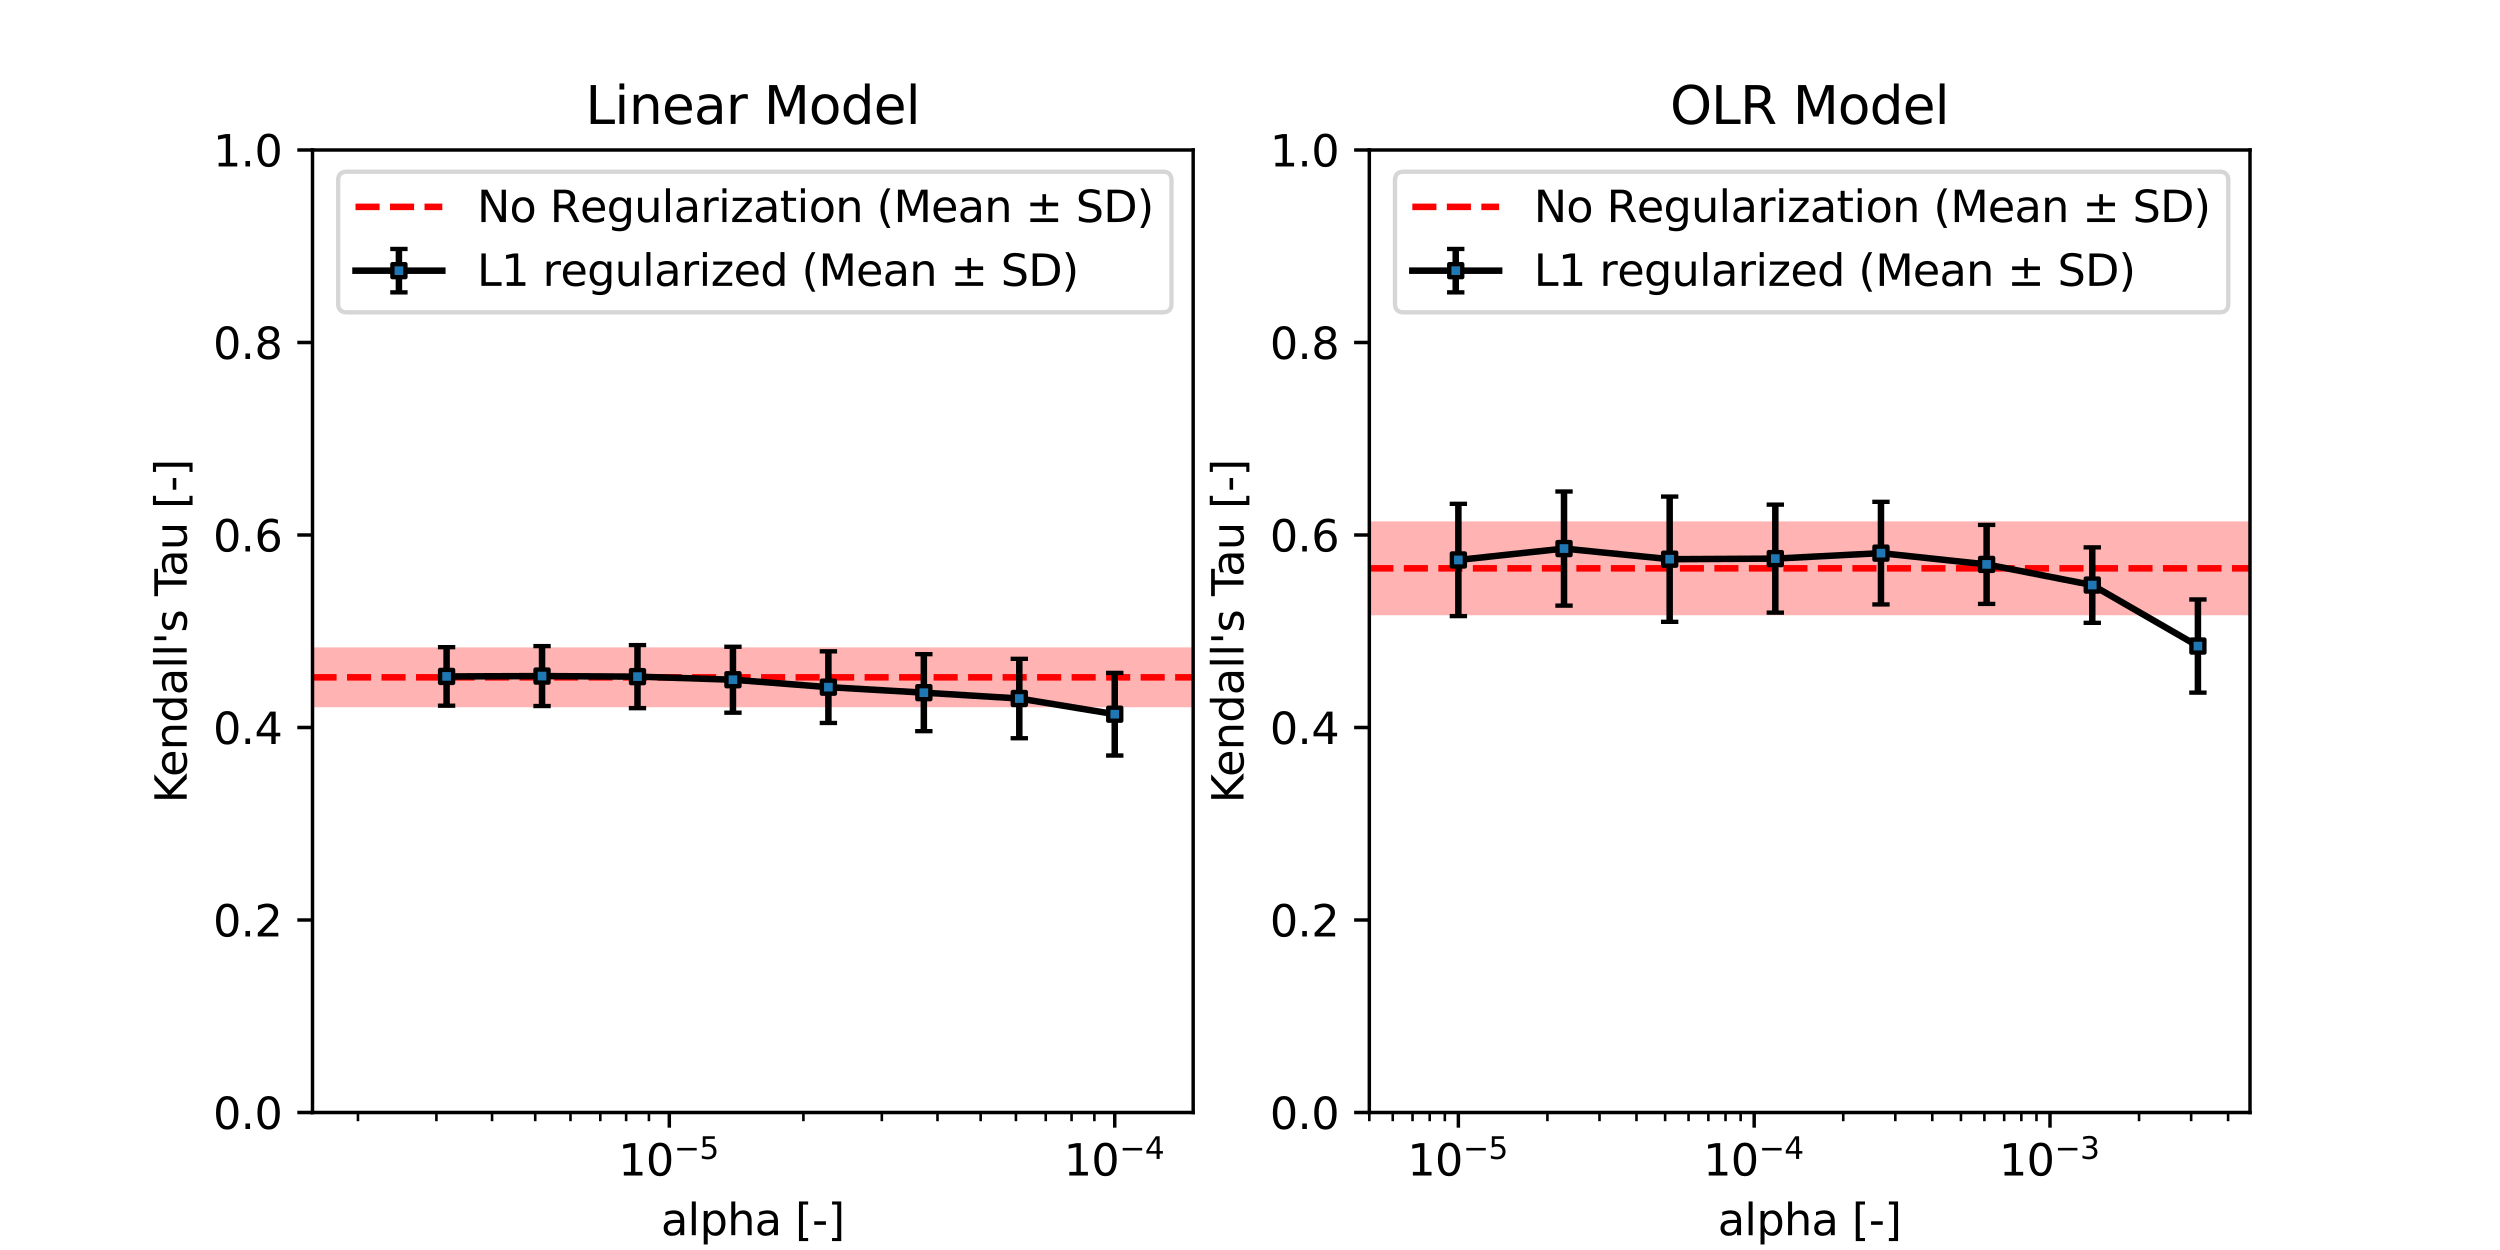 <?xml version="1.0" encoding="utf-8" standalone="no"?>
<!DOCTYPE svg PUBLIC "-//W3C//DTD SVG 1.1//EN"
  "http://www.w3.org/Graphics/SVG/1.1/DTD/svg11.dtd">
<svg xmlns:xlink="http://www.w3.org/1999/xlink" width="576pt" height="288pt" viewBox="0 0 576 288" xmlns="http://www.w3.org/2000/svg" version="1.1">
 <defs>
  <style type="text/css">*{stroke-linejoin: round; stroke-linecap: butt}</style>
 </defs>
 <g id="figure_1">
  <g id="patch_1">
   <path d="M 0 288 
L 576 288 
L 576 0 
L 0 0 
z
" style="fill: #ffffff"/>
  </g>
  <g id="axes_1">
   <g id="patch_2">
    <path d="M 72 256.32 
L 274.909 256.32 
L 274.909 34.56 
L 72 34.56 
z
" style="fill: #ffffff"/>
   </g>
   <g id="PolyCollection_1">
    <path d="M -358.934 162.948 
L -358.934 149.163 
L 667.351 149.163 
L 667.351 162.948 
L 667.351 162.948 
L -358.934 162.948 
z
" clip-path="url(#pbf77c63d28)" style="fill: #ff0000; fill-opacity: 0.3"/>
   </g>
   <g id="matplotlib.axis_1">
    <g id="xtick_1">
     <g id="line2d_1">
      <defs>
       <path id="m7cec347a19" d="M 0 0 
L 0 3.5 
" style="stroke: #000000; stroke-width: 0.8"/>
      </defs>
      <g>
       <use xlink:href="#m7cec347a19" x="154.209" y="256.32" style="stroke: #000000; stroke-width: 0.8"/>
      </g>
     </g>
     <g id="text_1">
      <!-- $\mathdefault{10^{-5}}$ -->
      <g transform="translate(142.459 270.918) scale(0.1 -0.1)">
       <defs>
        <path id="DejaVuSans-31" d="M 794 531 
L 1825 531 
L 1825 4091 
L 703 3866 
L 703 4441 
L 1819 4666 
L 2450 4666 
L 2450 531 
L 3481 531 
L 3481 0 
L 794 0 
L 794 531 
z
" transform="scale(0.016)"/>
        <path id="DejaVuSans-30" d="M 2034 4250 
Q 1547 4250 1301 3770 
Q 1056 3291 1056 2328 
Q 1056 1369 1301 889 
Q 1547 409 2034 409 
Q 2525 409 2770 889 
Q 3016 1369 3016 2328 
Q 3016 3291 2770 3770 
Q 2525 4250 2034 4250 
z
M 2034 4750 
Q 2819 4750 3233 4129 
Q 3647 3509 3647 2328 
Q 3647 1150 3233 529 
Q 2819 -91 2034 -91 
Q 1250 -91 836 529 
Q 422 1150 422 2328 
Q 422 3509 836 4129 
Q 1250 4750 2034 4750 
z
" transform="scale(0.016)"/>
        <path id="DejaVuSans-2212" d="M 678 2272 
L 4684 2272 
L 4684 1741 
L 678 1741 
L 678 2272 
z
" transform="scale(0.016)"/>
        <path id="DejaVuSans-35" d="M 691 4666 
L 3169 4666 
L 3169 4134 
L 1269 4134 
L 1269 2991 
Q 1406 3038 1543 3061 
Q 1681 3084 1819 3084 
Q 2600 3084 3056 2656 
Q 3513 2228 3513 1497 
Q 3513 744 3044 326 
Q 2575 -91 1722 -91 
Q 1428 -91 1123 -41 
Q 819 9 494 109 
L 494 744 
Q 775 591 1075 516 
Q 1375 441 1709 441 
Q 2250 441 2565 725 
Q 2881 1009 2881 1497 
Q 2881 1984 2565 2268 
Q 2250 2553 1709 2553 
Q 1456 2553 1204 2497 
Q 953 2441 691 2322 
L 691 4666 
z
" transform="scale(0.016)"/>
       </defs>
       <use xlink:href="#DejaVuSans-31" transform="translate(0 0.684)"/>
       <use xlink:href="#DejaVuSans-30" transform="translate(63.623 0.684)"/>
       <use xlink:href="#DejaVuSans-2212" transform="translate(128.203 38.966) scale(0.7)"/>
       <use xlink:href="#DejaVuSans-35" transform="translate(186.855 38.966) scale(0.7)"/>
      </g>
     </g>
    </g>
    <g id="xtick_2">
     <g id="line2d_2">
      <g>
       <use xlink:href="#m7cec347a19" x="256.837" y="256.32" style="stroke: #000000; stroke-width: 0.8"/>
      </g>
     </g>
     <g id="text_2">
      <!-- $\mathdefault{10^{-4}}$ -->
      <g transform="translate(245.087 270.918) scale(0.1 -0.1)">
       <defs>
        <path id="DejaVuSans-34" d="M 2419 4116 
L 825 1625 
L 2419 1625 
L 2419 4116 
z
M 2253 4666 
L 3047 4666 
L 3047 1625 
L 3713 1625 
L 3713 1100 
L 3047 1100 
L 3047 0 
L 2419 0 
L 2419 1100 
L 313 1100 
L 313 1709 
L 2253 4666 
z
" transform="scale(0.016)"/>
       </defs>
       <use xlink:href="#DejaVuSans-31" transform="translate(0 0.684)"/>
       <use xlink:href="#DejaVuSans-30" transform="translate(63.623 0.684)"/>
       <use xlink:href="#DejaVuSans-2212" transform="translate(128.203 38.966) scale(0.7)"/>
       <use xlink:href="#DejaVuSans-34" transform="translate(186.855 38.966) scale(0.7)"/>
      </g>
     </g>
    </g>
    <g id="xtick_3">
     <g id="line2d_3">
      <defs>
       <path id="mc3ca62634e" d="M 0 0 
L 0 2 
" style="stroke: #000000; stroke-width: 0.6"/>
      </defs>
      <g>
       <use xlink:href="#mc3ca62634e" x="82.474" y="256.32" style="stroke: #000000; stroke-width: 0.6"/>
      </g>
     </g>
    </g>
    <g id="xtick_4">
     <g id="line2d_4">
      <g>
       <use xlink:href="#mc3ca62634e" x="100.546" y="256.32" style="stroke: #000000; stroke-width: 0.6"/>
      </g>
     </g>
    </g>
    <g id="xtick_5">
     <g id="line2d_5">
      <g>
       <use xlink:href="#mc3ca62634e" x="113.369" y="256.32" style="stroke: #000000; stroke-width: 0.6"/>
      </g>
     </g>
    </g>
    <g id="xtick_6">
     <g id="line2d_6">
      <g>
       <use xlink:href="#mc3ca62634e" x="123.314" y="256.32" style="stroke: #000000; stroke-width: 0.6"/>
      </g>
     </g>
    </g>
    <g id="xtick_7">
     <g id="line2d_7">
      <g>
       <use xlink:href="#mc3ca62634e" x="131.441" y="256.32" style="stroke: #000000; stroke-width: 0.6"/>
      </g>
     </g>
    </g>
    <g id="xtick_8">
     <g id="line2d_8">
      <g>
       <use xlink:href="#mc3ca62634e" x="138.311" y="256.32" style="stroke: #000000; stroke-width: 0.6"/>
      </g>
     </g>
    </g>
    <g id="xtick_9">
     <g id="line2d_9">
      <g>
       <use xlink:href="#mc3ca62634e" x="144.263" y="256.32" style="stroke: #000000; stroke-width: 0.6"/>
      </g>
     </g>
    </g>
    <g id="xtick_10">
     <g id="line2d_10">
      <g>
       <use xlink:href="#mc3ca62634e" x="149.513" y="256.32" style="stroke: #000000; stroke-width: 0.6"/>
      </g>
     </g>
    </g>
    <g id="xtick_11">
     <g id="line2d_11">
      <g>
       <use xlink:href="#mc3ca62634e" x="185.103" y="256.32" style="stroke: #000000; stroke-width: 0.6"/>
      </g>
     </g>
    </g>
    <g id="xtick_12">
     <g id="line2d_12">
      <g>
       <use xlink:href="#mc3ca62634e" x="203.175" y="256.32" style="stroke: #000000; stroke-width: 0.6"/>
      </g>
     </g>
    </g>
    <g id="xtick_13">
     <g id="line2d_13">
      <g>
       <use xlink:href="#mc3ca62634e" x="215.997" y="256.32" style="stroke: #000000; stroke-width: 0.6"/>
      </g>
     </g>
    </g>
    <g id="xtick_14">
     <g id="line2d_14">
      <g>
       <use xlink:href="#mc3ca62634e" x="225.943" y="256.32" style="stroke: #000000; stroke-width: 0.6"/>
      </g>
     </g>
    </g>
    <g id="xtick_15">
     <g id="line2d_15">
      <g>
       <use xlink:href="#mc3ca62634e" x="234.069" y="256.32" style="stroke: #000000; stroke-width: 0.6"/>
      </g>
     </g>
    </g>
    <g id="xtick_16">
     <g id="line2d_16">
      <g>
       <use xlink:href="#mc3ca62634e" x="240.94" y="256.32" style="stroke: #000000; stroke-width: 0.6"/>
      </g>
     </g>
    </g>
    <g id="xtick_17">
     <g id="line2d_17">
      <g>
       <use xlink:href="#mc3ca62634e" x="246.891" y="256.32" style="stroke: #000000; stroke-width: 0.6"/>
      </g>
     </g>
    </g>
    <g id="xtick_18">
     <g id="line2d_18">
      <g>
       <use xlink:href="#mc3ca62634e" x="252.141" y="256.32" style="stroke: #000000; stroke-width: 0.6"/>
      </g>
     </g>
    </g>
    <g id="text_3">
     <!-- alpha [-] -->
     <g transform="translate(152.3 284.597) scale(0.1 -0.1)">
      <defs>
       <path id="DejaVuSans-61" d="M 2194 1759 
Q 1497 1759 1228 1600 
Q 959 1441 959 1056 
Q 959 750 1161 570 
Q 1363 391 1709 391 
Q 2188 391 2477 730 
Q 2766 1069 2766 1631 
L 2766 1759 
L 2194 1759 
z
M 3341 1997 
L 3341 0 
L 2766 0 
L 2766 531 
Q 2569 213 2275 61 
Q 1981 -91 1556 -91 
Q 1019 -91 701 211 
Q 384 513 384 1019 
Q 384 1609 779 1909 
Q 1175 2209 1959 2209 
L 2766 2209 
L 2766 2266 
Q 2766 2663 2505 2880 
Q 2244 3097 1772 3097 
Q 1472 3097 1187 3025 
Q 903 2953 641 2809 
L 641 3341 
Q 956 3463 1253 3523 
Q 1550 3584 1831 3584 
Q 2591 3584 2966 3190 
Q 3341 2797 3341 1997 
z
" transform="scale(0.016)"/>
       <path id="DejaVuSans-6c" d="M 603 4863 
L 1178 4863 
L 1178 0 
L 603 0 
L 603 4863 
z
" transform="scale(0.016)"/>
       <path id="DejaVuSans-70" d="M 1159 525 
L 1159 -1331 
L 581 -1331 
L 581 3500 
L 1159 3500 
L 1159 2969 
Q 1341 3281 1617 3432 
Q 1894 3584 2278 3584 
Q 2916 3584 3314 3078 
Q 3713 2572 3713 1747 
Q 3713 922 3314 415 
Q 2916 -91 2278 -91 
Q 1894 -91 1617 61 
Q 1341 213 1159 525 
z
M 3116 1747 
Q 3116 2381 2855 2742 
Q 2594 3103 2138 3103 
Q 1681 3103 1420 2742 
Q 1159 2381 1159 1747 
Q 1159 1113 1420 752 
Q 1681 391 2138 391 
Q 2594 391 2855 752 
Q 3116 1113 3116 1747 
z
" transform="scale(0.016)"/>
       <path id="DejaVuSans-68" d="M 3513 2113 
L 3513 0 
L 2938 0 
L 2938 2094 
Q 2938 2591 2744 2837 
Q 2550 3084 2163 3084 
Q 1697 3084 1428 2787 
Q 1159 2491 1159 1978 
L 1159 0 
L 581 0 
L 581 4863 
L 1159 4863 
L 1159 2956 
Q 1366 3272 1645 3428 
Q 1925 3584 2291 3584 
Q 2894 3584 3203 3211 
Q 3513 2838 3513 2113 
z
" transform="scale(0.016)"/>
       <path id="DejaVuSans-20" transform="scale(0.016)"/>
       <path id="DejaVuSans-5b" d="M 550 4863 
L 1875 4863 
L 1875 4416 
L 1125 4416 
L 1125 -397 
L 1875 -397 
L 1875 -844 
L 550 -844 
L 550 4863 
z
" transform="scale(0.016)"/>
       <path id="DejaVuSans-2d" d="M 313 2009 
L 1997 2009 
L 1997 1497 
L 313 1497 
L 313 2009 
z
" transform="scale(0.016)"/>
       <path id="DejaVuSans-5d" d="M 1947 4863 
L 1947 -844 
L 622 -844 
L 622 -397 
L 1369 -397 
L 1369 4416 
L 622 4416 
L 622 4863 
L 1947 4863 
z
" transform="scale(0.016)"/>
      </defs>
      <use xlink:href="#DejaVuSans-61"/>
      <use xlink:href="#DejaVuSans-6c" x="61.279"/>
      <use xlink:href="#DejaVuSans-70" x="89.062"/>
      <use xlink:href="#DejaVuSans-68" x="152.539"/>
      <use xlink:href="#DejaVuSans-61" x="215.918"/>
      <use xlink:href="#DejaVuSans-20" x="277.197"/>
      <use xlink:href="#DejaVuSans-5b" x="308.984"/>
      <use xlink:href="#DejaVuSans-2d" x="347.998"/>
      <use xlink:href="#DejaVuSans-5d" x="384.082"/>
     </g>
    </g>
   </g>
   <g id="matplotlib.axis_2">
    <g id="ytick_1">
     <g id="line2d_19">
      <defs>
       <path id="m1e61a54dfe" d="M 0 0 
L -3.5 0 
" style="stroke: #000000; stroke-width: 0.8"/>
      </defs>
      <g>
       <use xlink:href="#m1e61a54dfe" x="72" y="256.32" style="stroke: #000000; stroke-width: 0.8"/>
      </g>
     </g>
     <g id="text_4">
      <!-- 0.0 -->
      <g transform="translate(49.097 260.119) scale(0.1 -0.1)">
       <defs>
        <path id="DejaVuSans-2e" d="M 684 794 
L 1344 794 
L 1344 0 
L 684 0 
L 684 794 
z
" transform="scale(0.016)"/>
       </defs>
       <use xlink:href="#DejaVuSans-30"/>
       <use xlink:href="#DejaVuSans-2e" x="63.623"/>
       <use xlink:href="#DejaVuSans-30" x="95.41"/>
      </g>
     </g>
    </g>
    <g id="ytick_2">
     <g id="line2d_20">
      <g>
       <use xlink:href="#m1e61a54dfe" x="72" y="211.968" style="stroke: #000000; stroke-width: 0.8"/>
      </g>
     </g>
     <g id="text_5">
      <!-- 0.2 -->
      <g transform="translate(49.097 215.767) scale(0.1 -0.1)">
       <defs>
        <path id="DejaVuSans-32" d="M 1228 531 
L 3431 531 
L 3431 0 
L 469 0 
L 469 531 
Q 828 903 1448 1529 
Q 2069 2156 2228 2338 
Q 2531 2678 2651 2914 
Q 2772 3150 2772 3378 
Q 2772 3750 2511 3984 
Q 2250 4219 1831 4219 
Q 1534 4219 1204 4116 
Q 875 4013 500 3803 
L 500 4441 
Q 881 4594 1212 4672 
Q 1544 4750 1819 4750 
Q 2544 4750 2975 4387 
Q 3406 4025 3406 3419 
Q 3406 3131 3298 2873 
Q 3191 2616 2906 2266 
Q 2828 2175 2409 1742 
Q 1991 1309 1228 531 
z
" transform="scale(0.016)"/>
       </defs>
       <use xlink:href="#DejaVuSans-30"/>
       <use xlink:href="#DejaVuSans-2e" x="63.623"/>
       <use xlink:href="#DejaVuSans-32" x="95.41"/>
      </g>
     </g>
    </g>
    <g id="ytick_3">
     <g id="line2d_21">
      <g>
       <use xlink:href="#m1e61a54dfe" x="72" y="167.616" style="stroke: #000000; stroke-width: 0.8"/>
      </g>
     </g>
     <g id="text_6">
      <!-- 0.4 -->
      <g transform="translate(49.097 171.415) scale(0.1 -0.1)">
       <use xlink:href="#DejaVuSans-30"/>
       <use xlink:href="#DejaVuSans-2e" x="63.623"/>
       <use xlink:href="#DejaVuSans-34" x="95.41"/>
      </g>
     </g>
    </g>
    <g id="ytick_4">
     <g id="line2d_22">
      <g>
       <use xlink:href="#m1e61a54dfe" x="72" y="123.264" style="stroke: #000000; stroke-width: 0.8"/>
      </g>
     </g>
     <g id="text_7">
      <!-- 0.6 -->
      <g transform="translate(49.097 127.063) scale(0.1 -0.1)">
       <defs>
        <path id="DejaVuSans-36" d="M 2113 2584 
Q 1688 2584 1439 2293 
Q 1191 2003 1191 1497 
Q 1191 994 1439 701 
Q 1688 409 2113 409 
Q 2538 409 2786 701 
Q 3034 994 3034 1497 
Q 3034 2003 2786 2293 
Q 2538 2584 2113 2584 
z
M 3366 4563 
L 3366 3988 
Q 3128 4100 2886 4159 
Q 2644 4219 2406 4219 
Q 1781 4219 1451 3797 
Q 1122 3375 1075 2522 
Q 1259 2794 1537 2939 
Q 1816 3084 2150 3084 
Q 2853 3084 3261 2657 
Q 3669 2231 3669 1497 
Q 3669 778 3244 343 
Q 2819 -91 2113 -91 
Q 1303 -91 875 529 
Q 447 1150 447 2328 
Q 447 3434 972 4092 
Q 1497 4750 2381 4750 
Q 2619 4750 2861 4703 
Q 3103 4656 3366 4563 
z
" transform="scale(0.016)"/>
       </defs>
       <use xlink:href="#DejaVuSans-30"/>
       <use xlink:href="#DejaVuSans-2e" x="63.623"/>
       <use xlink:href="#DejaVuSans-36" x="95.41"/>
      </g>
     </g>
    </g>
    <g id="ytick_5">
     <g id="line2d_23">
      <g>
       <use xlink:href="#m1e61a54dfe" x="72" y="78.912" style="stroke: #000000; stroke-width: 0.8"/>
      </g>
     </g>
     <g id="text_8">
      <!-- 0.8 -->
      <g transform="translate(49.097 82.711) scale(0.1 -0.1)">
       <defs>
        <path id="DejaVuSans-38" d="M 2034 2216 
Q 1584 2216 1326 1975 
Q 1069 1734 1069 1313 
Q 1069 891 1326 650 
Q 1584 409 2034 409 
Q 2484 409 2743 651 
Q 3003 894 3003 1313 
Q 3003 1734 2745 1975 
Q 2488 2216 2034 2216 
z
M 1403 2484 
Q 997 2584 770 2862 
Q 544 3141 544 3541 
Q 544 4100 942 4425 
Q 1341 4750 2034 4750 
Q 2731 4750 3128 4425 
Q 3525 4100 3525 3541 
Q 3525 3141 3298 2862 
Q 3072 2584 2669 2484 
Q 3125 2378 3379 2068 
Q 3634 1759 3634 1313 
Q 3634 634 3220 271 
Q 2806 -91 2034 -91 
Q 1263 -91 848 271 
Q 434 634 434 1313 
Q 434 1759 690 2068 
Q 947 2378 1403 2484 
z
M 1172 3481 
Q 1172 3119 1398 2916 
Q 1625 2713 2034 2713 
Q 2441 2713 2670 2916 
Q 2900 3119 2900 3481 
Q 2900 3844 2670 4047 
Q 2441 4250 2034 4250 
Q 1625 4250 1398 4047 
Q 1172 3844 1172 3481 
z
" transform="scale(0.016)"/>
       </defs>
       <use xlink:href="#DejaVuSans-30"/>
       <use xlink:href="#DejaVuSans-2e" x="63.623"/>
       <use xlink:href="#DejaVuSans-38" x="95.41"/>
      </g>
     </g>
    </g>
    <g id="ytick_6">
     <g id="line2d_24">
      <g>
       <use xlink:href="#m1e61a54dfe" x="72" y="34.56" style="stroke: #000000; stroke-width: 0.8"/>
      </g>
     </g>
     <g id="text_9">
      <!-- 1.0 -->
      <g transform="translate(49.097 38.359) scale(0.1 -0.1)">
       <use xlink:href="#DejaVuSans-31"/>
       <use xlink:href="#DejaVuSans-2e" x="63.623"/>
       <use xlink:href="#DejaVuSans-30" x="95.41"/>
      </g>
     </g>
    </g>
    <g id="text_10">
     <!-- Kendall's Tau [-] -->
     <g transform="translate(43.017 185.055) rotate(-90) scale(0.1 -0.1)">
      <defs>
       <path id="DejaVuSans-4b" d="M 628 4666 
L 1259 4666 
L 1259 2694 
L 3353 4666 
L 4166 4666 
L 1850 2491 
L 4331 0 
L 3500 0 
L 1259 2247 
L 1259 0 
L 628 0 
L 628 4666 
z
" transform="scale(0.016)"/>
       <path id="DejaVuSans-65" d="M 3597 1894 
L 3597 1613 
L 953 1613 
Q 991 1019 1311 708 
Q 1631 397 2203 397 
Q 2534 397 2845 478 
Q 3156 559 3463 722 
L 3463 178 
Q 3153 47 2828 -22 
Q 2503 -91 2169 -91 
Q 1331 -91 842 396 
Q 353 884 353 1716 
Q 353 2575 817 3079 
Q 1281 3584 2069 3584 
Q 2775 3584 3186 3129 
Q 3597 2675 3597 1894 
z
M 3022 2063 
Q 3016 2534 2758 2815 
Q 2500 3097 2075 3097 
Q 1594 3097 1305 2825 
Q 1016 2553 972 2059 
L 3022 2063 
z
" transform="scale(0.016)"/>
       <path id="DejaVuSans-6e" d="M 3513 2113 
L 3513 0 
L 2938 0 
L 2938 2094 
Q 2938 2591 2744 2837 
Q 2550 3084 2163 3084 
Q 1697 3084 1428 2787 
Q 1159 2491 1159 1978 
L 1159 0 
L 581 0 
L 581 3500 
L 1159 3500 
L 1159 2956 
Q 1366 3272 1645 3428 
Q 1925 3584 2291 3584 
Q 2894 3584 3203 3211 
Q 3513 2838 3513 2113 
z
" transform="scale(0.016)"/>
       <path id="DejaVuSans-64" d="M 2906 2969 
L 2906 4863 
L 3481 4863 
L 3481 0 
L 2906 0 
L 2906 525 
Q 2725 213 2448 61 
Q 2172 -91 1784 -91 
Q 1150 -91 751 415 
Q 353 922 353 1747 
Q 353 2572 751 3078 
Q 1150 3584 1784 3584 
Q 2172 3584 2448 3432 
Q 2725 3281 2906 2969 
z
M 947 1747 
Q 947 1113 1208 752 
Q 1469 391 1925 391 
Q 2381 391 2643 752 
Q 2906 1113 2906 1747 
Q 2906 2381 2643 2742 
Q 2381 3103 1925 3103 
Q 1469 3103 1208 2742 
Q 947 2381 947 1747 
z
" transform="scale(0.016)"/>
       <path id="DejaVuSans-27" d="M 1147 4666 
L 1147 2931 
L 616 2931 
L 616 4666 
L 1147 4666 
z
" transform="scale(0.016)"/>
       <path id="DejaVuSans-73" d="M 2834 3397 
L 2834 2853 
Q 2591 2978 2328 3040 
Q 2066 3103 1784 3103 
Q 1356 3103 1142 2972 
Q 928 2841 928 2578 
Q 928 2378 1081 2264 
Q 1234 2150 1697 2047 
L 1894 2003 
Q 2506 1872 2764 1633 
Q 3022 1394 3022 966 
Q 3022 478 2636 193 
Q 2250 -91 1575 -91 
Q 1294 -91 989 -36 
Q 684 19 347 128 
L 347 722 
Q 666 556 975 473 
Q 1284 391 1588 391 
Q 1994 391 2212 530 
Q 2431 669 2431 922 
Q 2431 1156 2273 1281 
Q 2116 1406 1581 1522 
L 1381 1569 
Q 847 1681 609 1914 
Q 372 2147 372 2553 
Q 372 3047 722 3315 
Q 1072 3584 1716 3584 
Q 2034 3584 2315 3537 
Q 2597 3491 2834 3397 
z
" transform="scale(0.016)"/>
       <path id="DejaVuSans-54" d="M -19 4666 
L 3928 4666 
L 3928 4134 
L 2272 4134 
L 2272 0 
L 1638 0 
L 1638 4134 
L -19 4134 
L -19 4666 
z
" transform="scale(0.016)"/>
       <path id="DejaVuSans-75" d="M 544 1381 
L 544 3500 
L 1119 3500 
L 1119 1403 
Q 1119 906 1312 657 
Q 1506 409 1894 409 
Q 2359 409 2629 706 
Q 2900 1003 2900 1516 
L 2900 3500 
L 3475 3500 
L 3475 0 
L 2900 0 
L 2900 538 
Q 2691 219 2414 64 
Q 2138 -91 1772 -91 
Q 1169 -91 856 284 
Q 544 659 544 1381 
z
M 1991 3584 
L 1991 3584 
z
" transform="scale(0.016)"/>
      </defs>
      <use xlink:href="#DejaVuSans-4b"/>
      <use xlink:href="#DejaVuSans-65" x="60.576"/>
      <use xlink:href="#DejaVuSans-6e" x="122.1"/>
      <use xlink:href="#DejaVuSans-64" x="185.479"/>
      <use xlink:href="#DejaVuSans-61" x="248.955"/>
      <use xlink:href="#DejaVuSans-6c" x="310.234"/>
      <use xlink:href="#DejaVuSans-6c" x="338.018"/>
      <use xlink:href="#DejaVuSans-27" x="365.801"/>
      <use xlink:href="#DejaVuSans-73" x="393.291"/>
      <use xlink:href="#DejaVuSans-20" x="445.391"/>
      <use xlink:href="#DejaVuSans-54" x="477.178"/>
      <use xlink:href="#DejaVuSans-61" x="521.762"/>
      <use xlink:href="#DejaVuSans-75" x="583.041"/>
      <use xlink:href="#DejaVuSans-20" x="646.42"/>
      <use xlink:href="#DejaVuSans-5b" x="678.207"/>
      <use xlink:href="#DejaVuSans-2d" x="717.221"/>
      <use xlink:href="#DejaVuSans-5d" x="753.305"/>
     </g>
    </g>
   </g>
   <g id="line2d_25">
    <path d="M 72 156.055 
L 274.909 156.055 
" clip-path="url(#pbf77c63d28)" style="fill: none; stroke-dasharray: 5.55,2.4; stroke-dashoffset: 0; stroke: #ff0000; stroke-width: 1.5"/>
   </g>
   <g id="LineCollection_1">
    <path d="M 102.894 162.587 
L 102.894 149.112 
" clip-path="url(#pbf77c63d28)" style="fill: none; stroke: #000000; stroke-width: 1.5"/>
    <path d="M 124.886 162.674 
L 124.886 148.858 
" clip-path="url(#pbf77c63d28)" style="fill: none; stroke: #000000; stroke-width: 1.5"/>
    <path d="M 146.878 163.153 
L 146.878 148.637 
" clip-path="url(#pbf77c63d28)" style="fill: none; stroke: #000000; stroke-width: 1.5"/>
    <path d="M 168.87 164.202 
L 168.87 149.017 
" clip-path="url(#pbf77c63d28)" style="fill: none; stroke: #000000; stroke-width: 1.5"/>
    <path d="M 190.862 166.573 
L 190.862 150.067 
" clip-path="url(#pbf77c63d28)" style="fill: none; stroke: #000000; stroke-width: 1.5"/>
    <path d="M 212.853 168.462 
L 212.853 150.717 
" clip-path="url(#pbf77c63d28)" style="fill: none; stroke: #000000; stroke-width: 1.5"/>
    <path d="M 234.845 170.085 
L 234.845 151.791 
" clip-path="url(#pbf77c63d28)" style="fill: none; stroke: #000000; stroke-width: 1.5"/>
    <path d="M 256.837 174.074 
L 256.837 155.036 
" clip-path="url(#pbf77c63d28)" style="fill: none; stroke: #000000; stroke-width: 1.5"/>
   </g>
   <g id="line2d_26">
    <defs>
     <path id="ma9016c3a63" d="M 2 0 
L -2 -0 
" style="stroke: #000000"/>
    </defs>
    <g clip-path="url(#pbf77c63d28)">
     <use xlink:href="#ma9016c3a63" x="102.894" y="162.587" style="stroke: #000000"/>
     <use xlink:href="#ma9016c3a63" x="124.886" y="162.674" style="stroke: #000000"/>
     <use xlink:href="#ma9016c3a63" x="146.878" y="163.153" style="stroke: #000000"/>
     <use xlink:href="#ma9016c3a63" x="168.87" y="164.202" style="stroke: #000000"/>
     <use xlink:href="#ma9016c3a63" x="190.862" y="166.573" style="stroke: #000000"/>
     <use xlink:href="#ma9016c3a63" x="212.853" y="168.462" style="stroke: #000000"/>
     <use xlink:href="#ma9016c3a63" x="234.845" y="170.085" style="stroke: #000000"/>
     <use xlink:href="#ma9016c3a63" x="256.837" y="174.074" style="stroke: #000000"/>
    </g>
   </g>
   <g id="line2d_27">
    <g clip-path="url(#pbf77c63d28)">
     <use xlink:href="#ma9016c3a63" x="102.894" y="149.112" style="stroke: #000000"/>
     <use xlink:href="#ma9016c3a63" x="124.886" y="148.858" style="stroke: #000000"/>
     <use xlink:href="#ma9016c3a63" x="146.878" y="148.637" style="stroke: #000000"/>
     <use xlink:href="#ma9016c3a63" x="168.87" y="149.017" style="stroke: #000000"/>
     <use xlink:href="#ma9016c3a63" x="190.862" y="150.067" style="stroke: #000000"/>
     <use xlink:href="#ma9016c3a63" x="212.853" y="150.717" style="stroke: #000000"/>
     <use xlink:href="#ma9016c3a63" x="234.845" y="151.791" style="stroke: #000000"/>
     <use xlink:href="#ma9016c3a63" x="256.837" y="155.036" style="stroke: #000000"/>
    </g>
   </g>
   <g id="line2d_28">
    <path d="M 102.894 155.849 
L 124.886 155.766 
L 146.878 155.895 
L 168.87 156.61 
L 190.862 158.32 
L 212.853 159.589 
L 234.845 160.938 
L 256.837 164.555 
" clip-path="url(#pbf77c63d28)" style="fill: none; stroke: #000000; stroke-width: 1.5; stroke-linecap: square"/>
    <defs>
     <path id="mb308d5b0e0" d="M -1.5 1.5 
L 1.5 1.5 
L 1.5 -1.5 
L -1.5 -1.5 
z
" style="stroke: #000000; stroke-linejoin: miter"/>
    </defs>
    <g clip-path="url(#pbf77c63d28)">
     <use xlink:href="#mb308d5b0e0" x="102.894" y="155.849" style="fill: #1f77b4; stroke: #000000; stroke-linejoin: miter"/>
     <use xlink:href="#mb308d5b0e0" x="124.886" y="155.766" style="fill: #1f77b4; stroke: #000000; stroke-linejoin: miter"/>
     <use xlink:href="#mb308d5b0e0" x="146.878" y="155.895" style="fill: #1f77b4; stroke: #000000; stroke-linejoin: miter"/>
     <use xlink:href="#mb308d5b0e0" x="168.87" y="156.61" style="fill: #1f77b4; stroke: #000000; stroke-linejoin: miter"/>
     <use xlink:href="#mb308d5b0e0" x="190.862" y="158.32" style="fill: #1f77b4; stroke: #000000; stroke-linejoin: miter"/>
     <use xlink:href="#mb308d5b0e0" x="212.853" y="159.589" style="fill: #1f77b4; stroke: #000000; stroke-linejoin: miter"/>
     <use xlink:href="#mb308d5b0e0" x="234.845" y="160.938" style="fill: #1f77b4; stroke: #000000; stroke-linejoin: miter"/>
     <use xlink:href="#mb308d5b0e0" x="256.837" y="164.555" style="fill: #1f77b4; stroke: #000000; stroke-linejoin: miter"/>
    </g>
   </g>
   <g id="patch_3">
    <path d="M 72 256.32 
L 72 34.56 
" style="fill: none; stroke: #000000; stroke-width: 0.8; stroke-linejoin: miter; stroke-linecap: square"/>
   </g>
   <g id="patch_4">
    <path d="M 274.909 256.32 
L 274.909 34.56 
" style="fill: none; stroke: #000000; stroke-width: 0.8; stroke-linejoin: miter; stroke-linecap: square"/>
   </g>
   <g id="patch_5">
    <path d="M 72 256.32 
L 274.909 256.32 
" style="fill: none; stroke: #000000; stroke-width: 0.8; stroke-linejoin: miter; stroke-linecap: square"/>
   </g>
   <g id="patch_6">
    <path d="M 72 34.56 
L 274.909 34.56 
" style="fill: none; stroke: #000000; stroke-width: 0.8; stroke-linejoin: miter; stroke-linecap: square"/>
   </g>
   <g id="text_11">
    <!-- Linear Model -->
    <g transform="translate(134.884 28.56) scale(0.12 -0.12)">
     <defs>
      <path id="DejaVuSans-4c" d="M 628 4666 
L 1259 4666 
L 1259 531 
L 3531 531 
L 3531 0 
L 628 0 
L 628 4666 
z
" transform="scale(0.016)"/>
      <path id="DejaVuSans-69" d="M 603 3500 
L 1178 3500 
L 1178 0 
L 603 0 
L 603 3500 
z
M 603 4863 
L 1178 4863 
L 1178 4134 
L 603 4134 
L 603 4863 
z
" transform="scale(0.016)"/>
      <path id="DejaVuSans-72" d="M 2631 2963 
Q 2534 3019 2420 3045 
Q 2306 3072 2169 3072 
Q 1681 3072 1420 2755 
Q 1159 2438 1159 1844 
L 1159 0 
L 581 0 
L 581 3500 
L 1159 3500 
L 1159 2956 
Q 1341 3275 1631 3429 
Q 1922 3584 2338 3584 
Q 2397 3584 2469 3576 
Q 2541 3569 2628 3553 
L 2631 2963 
z
" transform="scale(0.016)"/>
      <path id="DejaVuSans-4d" d="M 628 4666 
L 1569 4666 
L 2759 1491 
L 3956 4666 
L 4897 4666 
L 4897 0 
L 4281 0 
L 4281 4097 
L 3078 897 
L 2444 897 
L 1241 4097 
L 1241 0 
L 628 0 
L 628 4666 
z
" transform="scale(0.016)"/>
      <path id="DejaVuSans-6f" d="M 1959 3097 
Q 1497 3097 1228 2736 
Q 959 2375 959 1747 
Q 959 1119 1226 758 
Q 1494 397 1959 397 
Q 2419 397 2687 759 
Q 2956 1122 2956 1747 
Q 2956 2369 2687 2733 
Q 2419 3097 1959 3097 
z
M 1959 3584 
Q 2709 3584 3137 3096 
Q 3566 2609 3566 1747 
Q 3566 888 3137 398 
Q 2709 -91 1959 -91 
Q 1206 -91 779 398 
Q 353 888 353 1747 
Q 353 2609 779 3096 
Q 1206 3584 1959 3584 
z
" transform="scale(0.016)"/>
     </defs>
     <use xlink:href="#DejaVuSans-4c"/>
     <use xlink:href="#DejaVuSans-69" x="55.713"/>
     <use xlink:href="#DejaVuSans-6e" x="83.496"/>
     <use xlink:href="#DejaVuSans-65" x="146.875"/>
     <use xlink:href="#DejaVuSans-61" x="208.398"/>
     <use xlink:href="#DejaVuSans-72" x="269.678"/>
     <use xlink:href="#DejaVuSans-20" x="310.791"/>
     <use xlink:href="#DejaVuSans-4d" x="342.578"/>
     <use xlink:href="#DejaVuSans-6f" x="428.857"/>
     <use xlink:href="#DejaVuSans-64" x="490.039"/>
     <use xlink:href="#DejaVuSans-65" x="553.516"/>
     <use xlink:href="#DejaVuSans-6c" x="615.039"/>
    </g>
   </g>
   <g id="legend_1">
    <g id="patch_7">
     <path d="M 79.909 71.96 
L 267.909 71.96 
Q 269.909 71.96 269.909 69.96 
L 269.909 41.56 
Q 269.909 39.56 267.909 39.56 
L 79.909 39.56 
Q 77.909 39.56 77.909 41.56 
L 77.909 69.96 
Q 77.909 71.96 79.909 71.96 
z
" style="fill: #ffffff; opacity: 0.8; stroke: #cccccc; stroke-linejoin: miter"/>
    </g>
    <g id="line2d_29">
     <path d="M 81.909 47.66 
L 91.909 47.66 
L 101.909 47.66 
" style="fill: none; stroke-dasharray: 5.55,2.4; stroke-dashoffset: 0; stroke: #ff0000; stroke-width: 1.5"/>
    </g>
    <g id="text_12">
     <!-- No Regularization (Mean $\pm$ SD) -->
     <g transform="translate(109.909 51.16) scale(0.1 -0.1)">
      <defs>
       <path id="DejaVuSans-4e" d="M 628 4666 
L 1478 4666 
L 3547 763 
L 3547 4666 
L 4159 4666 
L 4159 0 
L 3309 0 
L 1241 3903 
L 1241 0 
L 628 0 
L 628 4666 
z
" transform="scale(0.016)"/>
       <path id="DejaVuSans-52" d="M 2841 2188 
Q 3044 2119 3236 1894 
Q 3428 1669 3622 1275 
L 4263 0 
L 3584 0 
L 2988 1197 
Q 2756 1666 2539 1819 
Q 2322 1972 1947 1972 
L 1259 1972 
L 1259 0 
L 628 0 
L 628 4666 
L 2053 4666 
Q 2853 4666 3247 4331 
Q 3641 3997 3641 3322 
Q 3641 2881 3436 2590 
Q 3231 2300 2841 2188 
z
M 1259 4147 
L 1259 2491 
L 2053 2491 
Q 2509 2491 2742 2702 
Q 2975 2913 2975 3322 
Q 2975 3731 2742 3939 
Q 2509 4147 2053 4147 
L 1259 4147 
z
" transform="scale(0.016)"/>
       <path id="DejaVuSans-67" d="M 2906 1791 
Q 2906 2416 2648 2759 
Q 2391 3103 1925 3103 
Q 1463 3103 1205 2759 
Q 947 2416 947 1791 
Q 947 1169 1205 825 
Q 1463 481 1925 481 
Q 2391 481 2648 825 
Q 2906 1169 2906 1791 
z
M 3481 434 
Q 3481 -459 3084 -895 
Q 2688 -1331 1869 -1331 
Q 1566 -1331 1297 -1286 
Q 1028 -1241 775 -1147 
L 775 -588 
Q 1028 -725 1275 -790 
Q 1522 -856 1778 -856 
Q 2344 -856 2625 -561 
Q 2906 -266 2906 331 
L 2906 616 
Q 2728 306 2450 153 
Q 2172 0 1784 0 
Q 1141 0 747 490 
Q 353 981 353 1791 
Q 353 2603 747 3093 
Q 1141 3584 1784 3584 
Q 2172 3584 2450 3431 
Q 2728 3278 2906 2969 
L 2906 3500 
L 3481 3500 
L 3481 434 
z
" transform="scale(0.016)"/>
       <path id="DejaVuSans-7a" d="M 353 3500 
L 3084 3500 
L 3084 2975 
L 922 459 
L 3084 459 
L 3084 0 
L 275 0 
L 275 525 
L 2438 3041 
L 353 3041 
L 353 3500 
z
" transform="scale(0.016)"/>
       <path id="DejaVuSans-74" d="M 1172 4494 
L 1172 3500 
L 2356 3500 
L 2356 3053 
L 1172 3053 
L 1172 1153 
Q 1172 725 1289 603 
Q 1406 481 1766 481 
L 2356 481 
L 2356 0 
L 1766 0 
Q 1100 0 847 248 
Q 594 497 594 1153 
L 594 3053 
L 172 3053 
L 172 3500 
L 594 3500 
L 594 4494 
L 1172 4494 
z
" transform="scale(0.016)"/>
       <path id="DejaVuSans-28" d="M 1984 4856 
Q 1566 4138 1362 3434 
Q 1159 2731 1159 2009 
Q 1159 1288 1364 580 
Q 1569 -128 1984 -844 
L 1484 -844 
Q 1016 -109 783 600 
Q 550 1309 550 2009 
Q 550 2706 781 3412 
Q 1013 4119 1484 4856 
L 1984 4856 
z
" transform="scale(0.016)"/>
       <path id="DejaVuSans-b1" d="M 2944 4013 
L 2944 2803 
L 4684 2803 
L 4684 2272 
L 2944 2272 
L 2944 1063 
L 2419 1063 
L 2419 2272 
L 678 2272 
L 678 2803 
L 2419 2803 
L 2419 4013 
L 2944 4013 
z
M 678 531 
L 4684 531 
L 4684 0 
L 678 0 
L 678 531 
z
" transform="scale(0.016)"/>
       <path id="DejaVuSans-53" d="M 3425 4513 
L 3425 3897 
Q 3066 4069 2747 4153 
Q 2428 4238 2131 4238 
Q 1616 4238 1336 4038 
Q 1056 3838 1056 3469 
Q 1056 3159 1242 3001 
Q 1428 2844 1947 2747 
L 2328 2669 
Q 3034 2534 3370 2195 
Q 3706 1856 3706 1288 
Q 3706 609 3251 259 
Q 2797 -91 1919 -91 
Q 1588 -91 1214 -16 
Q 841 59 441 206 
L 441 856 
Q 825 641 1194 531 
Q 1563 422 1919 422 
Q 2459 422 2753 634 
Q 3047 847 3047 1241 
Q 3047 1584 2836 1778 
Q 2625 1972 2144 2069 
L 1759 2144 
Q 1053 2284 737 2584 
Q 422 2884 422 3419 
Q 422 4038 858 4394 
Q 1294 4750 2059 4750 
Q 2388 4750 2728 4690 
Q 3069 4631 3425 4513 
z
" transform="scale(0.016)"/>
       <path id="DejaVuSans-44" d="M 1259 4147 
L 1259 519 
L 2022 519 
Q 2988 519 3436 956 
Q 3884 1394 3884 2338 
Q 3884 3275 3436 3711 
Q 2988 4147 2022 4147 
L 1259 4147 
z
M 628 4666 
L 1925 4666 
Q 3281 4666 3915 4102 
Q 4550 3538 4550 2338 
Q 4550 1131 3912 565 
Q 3275 0 1925 0 
L 628 0 
L 628 4666 
z
" transform="scale(0.016)"/>
       <path id="DejaVuSans-29" d="M 513 4856 
L 1013 4856 
Q 1481 4119 1714 3412 
Q 1947 2706 1947 2009 
Q 1947 1309 1714 600 
Q 1481 -109 1013 -844 
L 513 -844 
Q 928 -128 1133 580 
Q 1338 1288 1338 2009 
Q 1338 2731 1133 3434 
Q 928 4138 513 4856 
z
" transform="scale(0.016)"/>
      </defs>
      <use xlink:href="#DejaVuSans-4e" transform="translate(0 0.016)"/>
      <use xlink:href="#DejaVuSans-6f" transform="translate(74.805 0.016)"/>
      <use xlink:href="#DejaVuSans-20" transform="translate(135.986 0.016)"/>
      <use xlink:href="#DejaVuSans-52" transform="translate(167.773 0.016)"/>
      <use xlink:href="#DejaVuSans-65" transform="translate(237.256 0.016)"/>
      <use xlink:href="#DejaVuSans-67" transform="translate(298.779 0.016)"/>
      <use xlink:href="#DejaVuSans-75" transform="translate(362.256 0.016)"/>
      <use xlink:href="#DejaVuSans-6c" transform="translate(425.635 0.016)"/>
      <use xlink:href="#DejaVuSans-61" transform="translate(453.418 0.016)"/>
      <use xlink:href="#DejaVuSans-72" transform="translate(514.697 0.016)"/>
      <use xlink:href="#DejaVuSans-69" transform="translate(555.811 0.016)"/>
      <use xlink:href="#DejaVuSans-7a" transform="translate(583.594 0.016)"/>
      <use xlink:href="#DejaVuSans-61" transform="translate(636.084 0.016)"/>
      <use xlink:href="#DejaVuSans-74" transform="translate(697.363 0.016)"/>
      <use xlink:href="#DejaVuSans-69" transform="translate(736.572 0.016)"/>
      <use xlink:href="#DejaVuSans-6f" transform="translate(764.355 0.016)"/>
      <use xlink:href="#DejaVuSans-6e" transform="translate(825.537 0.016)"/>
      <use xlink:href="#DejaVuSans-20" transform="translate(888.916 0.016)"/>
      <use xlink:href="#DejaVuSans-28" transform="translate(920.703 0.016)"/>
      <use xlink:href="#DejaVuSans-4d" transform="translate(959.717 0.016)"/>
      <use xlink:href="#DejaVuSans-65" transform="translate(1045.996 0.016)"/>
      <use xlink:href="#DejaVuSans-61" transform="translate(1107.52 0.016)"/>
      <use xlink:href="#DejaVuSans-6e" transform="translate(1168.799 0.016)"/>
      <use xlink:href="#DejaVuSans-20" transform="translate(1232.178 0.016)"/>
      <use xlink:href="#DejaVuSans-b1" transform="translate(1263.965 0.016)"/>
      <use xlink:href="#DejaVuSans-20" transform="translate(1347.754 0.016)"/>
      <use xlink:href="#DejaVuSans-53" transform="translate(1379.541 0.016)"/>
      <use xlink:href="#DejaVuSans-44" transform="translate(1443.018 0.016)"/>
      <use xlink:href="#DejaVuSans-29" transform="translate(1520.02 0.016)"/>
     </g>
    </g>
    <g id="LineCollection_2">
     <path d="M 91.909 67.36 
L 91.909 57.36 
" style="fill: none; stroke: #000000; stroke-width: 1.5"/>
    </g>
    <g id="line2d_30">
     <g>
      <use xlink:href="#ma9016c3a63" x="91.909" y="67.36" style="stroke: #000000"/>
     </g>
    </g>
    <g id="line2d_31">
     <g>
      <use xlink:href="#ma9016c3a63" x="91.909" y="57.36" style="stroke: #000000"/>
     </g>
    </g>
    <g id="line2d_32">
     <path d="M 81.909 62.36 
L 101.909 62.36 
" style="fill: none; stroke: #000000; stroke-width: 1.5; stroke-linecap: square"/>
    </g>
    <g id="line2d_33">
     <g>
      <use xlink:href="#mb308d5b0e0" x="91.909" y="62.36" style="fill: #1f77b4; stroke: #000000; stroke-linejoin: miter"/>
     </g>
    </g>
    <g id="text_13">
     <!-- L1 regularized (Mean $\pm$ SD) -->
     <g transform="translate(109.909 65.86) scale(0.1 -0.1)">
      <use xlink:href="#DejaVuSans-4c" transform="translate(0 0.016)"/>
      <use xlink:href="#DejaVuSans-31" transform="translate(55.713 0.016)"/>
      <use xlink:href="#DejaVuSans-20" transform="translate(119.336 0.016)"/>
      <use xlink:href="#DejaVuSans-72" transform="translate(151.123 0.016)"/>
      <use xlink:href="#DejaVuSans-65" transform="translate(192.236 0.016)"/>
      <use xlink:href="#DejaVuSans-67" transform="translate(253.76 0.016)"/>
      <use xlink:href="#DejaVuSans-75" transform="translate(317.236 0.016)"/>
      <use xlink:href="#DejaVuSans-6c" transform="translate(380.615 0.016)"/>
      <use xlink:href="#DejaVuSans-61" transform="translate(408.398 0.016)"/>
      <use xlink:href="#DejaVuSans-72" transform="translate(469.678 0.016)"/>
      <use xlink:href="#DejaVuSans-69" transform="translate(510.791 0.016)"/>
      <use xlink:href="#DejaVuSans-7a" transform="translate(538.574 0.016)"/>
      <use xlink:href="#DejaVuSans-65" transform="translate(591.064 0.016)"/>
      <use xlink:href="#DejaVuSans-64" transform="translate(652.588 0.016)"/>
      <use xlink:href="#DejaVuSans-20" transform="translate(716.064 0.016)"/>
      <use xlink:href="#DejaVuSans-28" transform="translate(747.852 0.016)"/>
      <use xlink:href="#DejaVuSans-4d" transform="translate(786.865 0.016)"/>
      <use xlink:href="#DejaVuSans-65" transform="translate(873.145 0.016)"/>
      <use xlink:href="#DejaVuSans-61" transform="translate(934.668 0.016)"/>
      <use xlink:href="#DejaVuSans-6e" transform="translate(995.947 0.016)"/>
      <use xlink:href="#DejaVuSans-20" transform="translate(1059.326 0.016)"/>
      <use xlink:href="#DejaVuSans-b1" transform="translate(1091.113 0.016)"/>
      <use xlink:href="#DejaVuSans-20" transform="translate(1174.902 0.016)"/>
      <use xlink:href="#DejaVuSans-53" transform="translate(1206.689 0.016)"/>
      <use xlink:href="#DejaVuSans-44" transform="translate(1270.166 0.016)"/>
      <use xlink:href="#DejaVuSans-29" transform="translate(1347.168 0.016)"/>
     </g>
    </g>
   </g>
  </g>
  <g id="axes_2">
   <g id="patch_8">
    <path d="M 315.491 256.32 
L 518.4 256.32 
L 518.4 34.56 
L 315.491 34.56 
z
" style="fill: #ffffff"/>
   </g>
   <g id="PolyCollection_2">
    <path d="M -4.773 141.762 
L -4.773 120.125 
L 676.789 120.125 
L 676.789 141.762 
L 676.789 141.762 
L -4.773 141.762 
z
" clip-path="url(#pe0bb3c5061)" style="fill: #ff0000; fill-opacity: 0.3"/>
   </g>
   <g id="matplotlib.axis_3">
    <g id="xtick_19">
     <g id="line2d_34">
      <g>
       <use xlink:href="#m7cec347a19" x="336.008" y="256.32" style="stroke: #000000; stroke-width: 0.8"/>
      </g>
     </g>
     <g id="text_14">
      <!-- $\mathdefault{10^{-5}}$ -->
      <g transform="translate(324.258 270.918) scale(0.1 -0.1)">
       <use xlink:href="#DejaVuSans-31" transform="translate(0 0.684)"/>
       <use xlink:href="#DejaVuSans-30" transform="translate(63.623 0.684)"/>
       <use xlink:href="#DejaVuSans-2212" transform="translate(128.203 38.966) scale(0.7)"/>
       <use xlink:href="#DejaVuSans-35" transform="translate(186.855 38.966) scale(0.7)"/>
      </g>
     </g>
    </g>
    <g id="xtick_20">
     <g id="line2d_35">
      <g>
       <use xlink:href="#m7cec347a19" x="404.164" y="256.32" style="stroke: #000000; stroke-width: 0.8"/>
      </g>
     </g>
     <g id="text_15">
      <!-- $\mathdefault{10^{-4}}$ -->
      <g transform="translate(392.414 270.918) scale(0.1 -0.1)">
       <use xlink:href="#DejaVuSans-31" transform="translate(0 0.684)"/>
       <use xlink:href="#DejaVuSans-30" transform="translate(63.623 0.684)"/>
       <use xlink:href="#DejaVuSans-2212" transform="translate(128.203 38.966) scale(0.7)"/>
       <use xlink:href="#DejaVuSans-34" transform="translate(186.855 38.966) scale(0.7)"/>
      </g>
     </g>
    </g>
    <g id="xtick_21">
     <g id="line2d_36">
      <g>
       <use xlink:href="#m7cec347a19" x="472.32" y="256.32" style="stroke: #000000; stroke-width: 0.8"/>
      </g>
     </g>
     <g id="text_16">
      <!-- $\mathdefault{10^{-3}}$ -->
      <g transform="translate(460.57 270.918) scale(0.1 -0.1)">
       <defs>
        <path id="DejaVuSans-33" d="M 2597 2516 
Q 3050 2419 3304 2112 
Q 3559 1806 3559 1356 
Q 3559 666 3084 287 
Q 2609 -91 1734 -91 
Q 1441 -91 1130 -33 
Q 819 25 488 141 
L 488 750 
Q 750 597 1062 519 
Q 1375 441 1716 441 
Q 2309 441 2620 675 
Q 2931 909 2931 1356 
Q 2931 1769 2642 2001 
Q 2353 2234 1838 2234 
L 1294 2234 
L 1294 2753 
L 1863 2753 
Q 2328 2753 2575 2939 
Q 2822 3125 2822 3475 
Q 2822 3834 2567 4026 
Q 2313 4219 1838 4219 
Q 1578 4219 1281 4162 
Q 984 4106 628 3988 
L 628 4550 
Q 988 4650 1302 4700 
Q 1616 4750 1894 4750 
Q 2613 4750 3031 4423 
Q 3450 4097 3450 3541 
Q 3450 3153 3228 2886 
Q 3006 2619 2597 2516 
z
" transform="scale(0.016)"/>
       </defs>
       <use xlink:href="#DejaVuSans-31" transform="translate(0 0.766)"/>
       <use xlink:href="#DejaVuSans-30" transform="translate(63.623 0.766)"/>
       <use xlink:href="#DejaVuSans-2212" transform="translate(128.203 39.047) scale(0.7)"/>
       <use xlink:href="#DejaVuSans-33" transform="translate(186.855 39.047) scale(0.7)"/>
      </g>
     </g>
    </g>
    <g id="xtick_22">
     <g id="line2d_37">
      <g>
       <use xlink:href="#mc3ca62634e" x="315.491" y="256.32" style="stroke: #000000; stroke-width: 0.6"/>
      </g>
     </g>
    </g>
    <g id="xtick_23">
     <g id="line2d_38">
      <g>
       <use xlink:href="#mc3ca62634e" x="320.888" y="256.32" style="stroke: #000000; stroke-width: 0.6"/>
      </g>
     </g>
    </g>
    <g id="xtick_24">
     <g id="line2d_39">
      <g>
       <use xlink:href="#mc3ca62634e" x="325.45" y="256.32" style="stroke: #000000; stroke-width: 0.6"/>
      </g>
     </g>
    </g>
    <g id="xtick_25">
     <g id="line2d_40">
      <g>
       <use xlink:href="#mc3ca62634e" x="329.403" y="256.32" style="stroke: #000000; stroke-width: 0.6"/>
      </g>
     </g>
    </g>
    <g id="xtick_26">
     <g id="line2d_41">
      <g>
       <use xlink:href="#mc3ca62634e" x="332.889" y="256.32" style="stroke: #000000; stroke-width: 0.6"/>
      </g>
     </g>
    </g>
    <g id="xtick_27">
     <g id="line2d_42">
      <g>
       <use xlink:href="#mc3ca62634e" x="356.525" y="256.32" style="stroke: #000000; stroke-width: 0.6"/>
      </g>
     </g>
    </g>
    <g id="xtick_28">
     <g id="line2d_43">
      <g>
       <use xlink:href="#mc3ca62634e" x="368.527" y="256.32" style="stroke: #000000; stroke-width: 0.6"/>
      </g>
     </g>
    </g>
    <g id="xtick_29">
     <g id="line2d_44">
      <g>
       <use xlink:href="#mc3ca62634e" x="377.042" y="256.32" style="stroke: #000000; stroke-width: 0.6"/>
      </g>
     </g>
    </g>
    <g id="xtick_30">
     <g id="line2d_45">
      <g>
       <use xlink:href="#mc3ca62634e" x="383.647" y="256.32" style="stroke: #000000; stroke-width: 0.6"/>
      </g>
     </g>
    </g>
    <g id="xtick_31">
     <g id="line2d_46">
      <g>
       <use xlink:href="#mc3ca62634e" x="389.044" y="256.32" style="stroke: #000000; stroke-width: 0.6"/>
      </g>
     </g>
    </g>
    <g id="xtick_32">
     <g id="line2d_47">
      <g>
       <use xlink:href="#mc3ca62634e" x="393.607" y="256.32" style="stroke: #000000; stroke-width: 0.6"/>
      </g>
     </g>
    </g>
    <g id="xtick_33">
     <g id="line2d_48">
      <g>
       <use xlink:href="#mc3ca62634e" x="397.559" y="256.32" style="stroke: #000000; stroke-width: 0.6"/>
      </g>
     </g>
    </g>
    <g id="xtick_34">
     <g id="line2d_49">
      <g>
       <use xlink:href="#mc3ca62634e" x="401.045" y="256.32" style="stroke: #000000; stroke-width: 0.6"/>
      </g>
     </g>
    </g>
    <g id="xtick_35">
     <g id="line2d_50">
      <g>
       <use xlink:href="#mc3ca62634e" x="424.681" y="256.32" style="stroke: #000000; stroke-width: 0.6"/>
      </g>
     </g>
    </g>
    <g id="xtick_36">
     <g id="line2d_51">
      <g>
       <use xlink:href="#mc3ca62634e" x="436.683" y="256.32" style="stroke: #000000; stroke-width: 0.6"/>
      </g>
     </g>
    </g>
    <g id="xtick_37">
     <g id="line2d_52">
      <g>
       <use xlink:href="#mc3ca62634e" x="445.198" y="256.32" style="stroke: #000000; stroke-width: 0.6"/>
      </g>
     </g>
    </g>
    <g id="xtick_38">
     <g id="line2d_53">
      <g>
       <use xlink:href="#mc3ca62634e" x="451.803" y="256.32" style="stroke: #000000; stroke-width: 0.6"/>
      </g>
     </g>
    </g>
    <g id="xtick_39">
     <g id="line2d_54">
      <g>
       <use xlink:href="#mc3ca62634e" x="457.2" y="256.32" style="stroke: #000000; stroke-width: 0.6"/>
      </g>
     </g>
    </g>
    <g id="xtick_40">
     <g id="line2d_55">
      <g>
       <use xlink:href="#mc3ca62634e" x="461.763" y="256.32" style="stroke: #000000; stroke-width: 0.6"/>
      </g>
     </g>
    </g>
    <g id="xtick_41">
     <g id="line2d_56">
      <g>
       <use xlink:href="#mc3ca62634e" x="465.715" y="256.32" style="stroke: #000000; stroke-width: 0.6"/>
      </g>
     </g>
    </g>
    <g id="xtick_42">
     <g id="line2d_57">
      <g>
       <use xlink:href="#mc3ca62634e" x="469.202" y="256.32" style="stroke: #000000; stroke-width: 0.6"/>
      </g>
     </g>
    </g>
    <g id="xtick_43">
     <g id="line2d_58">
      <g>
       <use xlink:href="#mc3ca62634e" x="492.837" y="256.32" style="stroke: #000000; stroke-width: 0.6"/>
      </g>
     </g>
    </g>
    <g id="xtick_44">
     <g id="line2d_59">
      <g>
       <use xlink:href="#mc3ca62634e" x="504.839" y="256.32" style="stroke: #000000; stroke-width: 0.6"/>
      </g>
     </g>
    </g>
    <g id="xtick_45">
     <g id="line2d_60">
      <g>
       <use xlink:href="#mc3ca62634e" x="513.354" y="256.32" style="stroke: #000000; stroke-width: 0.6"/>
      </g>
     </g>
    </g>
    <g id="text_17">
     <!-- alpha [-] -->
     <g transform="translate(395.791 284.597) scale(0.1 -0.1)">
      <use xlink:href="#DejaVuSans-61"/>
      <use xlink:href="#DejaVuSans-6c" x="61.279"/>
      <use xlink:href="#DejaVuSans-70" x="89.062"/>
      <use xlink:href="#DejaVuSans-68" x="152.539"/>
      <use xlink:href="#DejaVuSans-61" x="215.918"/>
      <use xlink:href="#DejaVuSans-20" x="277.197"/>
      <use xlink:href="#DejaVuSans-5b" x="308.984"/>
      <use xlink:href="#DejaVuSans-2d" x="347.998"/>
      <use xlink:href="#DejaVuSans-5d" x="384.082"/>
     </g>
    </g>
   </g>
   <g id="matplotlib.axis_4">
    <g id="ytick_7">
     <g id="line2d_61">
      <g>
       <use xlink:href="#m1e61a54dfe" x="315.491" y="256.32" style="stroke: #000000; stroke-width: 0.8"/>
      </g>
     </g>
     <g id="text_18">
      <!-- 0.0 -->
      <g transform="translate(292.588 260.119) scale(0.1 -0.1)">
       <use xlink:href="#DejaVuSans-30"/>
       <use xlink:href="#DejaVuSans-2e" x="63.623"/>
       <use xlink:href="#DejaVuSans-30" x="95.41"/>
      </g>
     </g>
    </g>
    <g id="ytick_8">
     <g id="line2d_62">
      <g>
       <use xlink:href="#m1e61a54dfe" x="315.491" y="211.968" style="stroke: #000000; stroke-width: 0.8"/>
      </g>
     </g>
     <g id="text_19">
      <!-- 0.2 -->
      <g transform="translate(292.588 215.767) scale(0.1 -0.1)">
       <use xlink:href="#DejaVuSans-30"/>
       <use xlink:href="#DejaVuSans-2e" x="63.623"/>
       <use xlink:href="#DejaVuSans-32" x="95.41"/>
      </g>
     </g>
    </g>
    <g id="ytick_9">
     <g id="line2d_63">
      <g>
       <use xlink:href="#m1e61a54dfe" x="315.491" y="167.616" style="stroke: #000000; stroke-width: 0.8"/>
      </g>
     </g>
     <g id="text_20">
      <!-- 0.4 -->
      <g transform="translate(292.588 171.415) scale(0.1 -0.1)">
       <use xlink:href="#DejaVuSans-30"/>
       <use xlink:href="#DejaVuSans-2e" x="63.623"/>
       <use xlink:href="#DejaVuSans-34" x="95.41"/>
      </g>
     </g>
    </g>
    <g id="ytick_10">
     <g id="line2d_64">
      <g>
       <use xlink:href="#m1e61a54dfe" x="315.491" y="123.264" style="stroke: #000000; stroke-width: 0.8"/>
      </g>
     </g>
     <g id="text_21">
      <!-- 0.6 -->
      <g transform="translate(292.588 127.063) scale(0.1 -0.1)">
       <use xlink:href="#DejaVuSans-30"/>
       <use xlink:href="#DejaVuSans-2e" x="63.623"/>
       <use xlink:href="#DejaVuSans-36" x="95.41"/>
      </g>
     </g>
    </g>
    <g id="ytick_11">
     <g id="line2d_65">
      <g>
       <use xlink:href="#m1e61a54dfe" x="315.491" y="78.912" style="stroke: #000000; stroke-width: 0.8"/>
      </g>
     </g>
     <g id="text_22">
      <!-- 0.8 -->
      <g transform="translate(292.588 82.711) scale(0.1 -0.1)">
       <use xlink:href="#DejaVuSans-30"/>
       <use xlink:href="#DejaVuSans-2e" x="63.623"/>
       <use xlink:href="#DejaVuSans-38" x="95.41"/>
      </g>
     </g>
    </g>
    <g id="ytick_12">
     <g id="line2d_66">
      <g>
       <use xlink:href="#m1e61a54dfe" x="315.491" y="34.56" style="stroke: #000000; stroke-width: 0.8"/>
      </g>
     </g>
     <g id="text_23">
      <!-- 1.0 -->
      <g transform="translate(292.588 38.359) scale(0.1 -0.1)">
       <use xlink:href="#DejaVuSans-31"/>
       <use xlink:href="#DejaVuSans-2e" x="63.623"/>
       <use xlink:href="#DejaVuSans-30" x="95.41"/>
      </g>
     </g>
    </g>
    <g id="text_24">
     <!-- Kendall's Tau [-] -->
     <g transform="translate(286.508 185.055) rotate(-90) scale(0.1 -0.1)">
      <use xlink:href="#DejaVuSans-4b"/>
      <use xlink:href="#DejaVuSans-65" x="60.576"/>
      <use xlink:href="#DejaVuSans-6e" x="122.1"/>
      <use xlink:href="#DejaVuSans-64" x="185.479"/>
      <use xlink:href="#DejaVuSans-61" x="248.955"/>
      <use xlink:href="#DejaVuSans-6c" x="310.234"/>
      <use xlink:href="#DejaVuSans-6c" x="338.018"/>
      <use xlink:href="#DejaVuSans-27" x="365.801"/>
      <use xlink:href="#DejaVuSans-73" x="393.291"/>
      <use xlink:href="#DejaVuSans-20" x="445.391"/>
      <use xlink:href="#DejaVuSans-54" x="477.178"/>
      <use xlink:href="#DejaVuSans-61" x="521.762"/>
      <use xlink:href="#DejaVuSans-75" x="583.041"/>
      <use xlink:href="#DejaVuSans-20" x="646.42"/>
      <use xlink:href="#DejaVuSans-5b" x="678.207"/>
      <use xlink:href="#DejaVuSans-2d" x="717.221"/>
      <use xlink:href="#DejaVuSans-5d" x="753.305"/>
     </g>
    </g>
   </g>
   <g id="line2d_67">
    <path d="M 315.491 130.943 
L 518.4 130.943 
" clip-path="url(#pe0bb3c5061)" style="fill: none; stroke-dasharray: 5.55,2.4; stroke-dashoffset: 0; stroke: #ff0000; stroke-width: 1.5"/>
   </g>
   <g id="LineCollection_3">
    <path d="M 336.008 141.944 
L 336.008 116.087 
" clip-path="url(#pe0bb3c5061)" style="fill: none; stroke: #000000; stroke-width: 1.5"/>
    <path d="M 360.349 139.542 
L 360.349 113.238 
" clip-path="url(#pe0bb3c5061)" style="fill: none; stroke: #000000; stroke-width: 1.5"/>
    <path d="M 384.691 143.27 
L 384.691 114.412 
" clip-path="url(#pe0bb3c5061)" style="fill: none; stroke: #000000; stroke-width: 1.5"/>
    <path d="M 409.032 141.145 
L 409.032 116.263 
" clip-path="url(#pe0bb3c5061)" style="fill: none; stroke: #000000; stroke-width: 1.5"/>
    <path d="M 433.374 139.265 
L 433.374 115.617 
" clip-path="url(#pe0bb3c5061)" style="fill: none; stroke: #000000; stroke-width: 1.5"/>
    <path d="M 457.715 139.136 
L 457.715 120.936 
" clip-path="url(#pe0bb3c5061)" style="fill: none; stroke: #000000; stroke-width: 1.5"/>
    <path d="M 482.057 143.496 
L 482.057 126.11 
" clip-path="url(#pe0bb3c5061)" style="fill: none; stroke: #000000; stroke-width: 1.5"/>
    <path d="M 506.398 159.58 
L 506.398 138.117 
" clip-path="url(#pe0bb3c5061)" style="fill: none; stroke: #000000; stroke-width: 1.5"/>
   </g>
   <g id="line2d_68">
    <g clip-path="url(#pe0bb3c5061)">
     <use xlink:href="#ma9016c3a63" x="336.008" y="141.944" style="stroke: #000000"/>
     <use xlink:href="#ma9016c3a63" x="360.349" y="139.542" style="stroke: #000000"/>
     <use xlink:href="#ma9016c3a63" x="384.691" y="143.27" style="stroke: #000000"/>
     <use xlink:href="#ma9016c3a63" x="409.032" y="141.145" style="stroke: #000000"/>
     <use xlink:href="#ma9016c3a63" x="433.374" y="139.265" style="stroke: #000000"/>
     <use xlink:href="#ma9016c3a63" x="457.715" y="139.136" style="stroke: #000000"/>
     <use xlink:href="#ma9016c3a63" x="482.057" y="143.496" style="stroke: #000000"/>
     <use xlink:href="#ma9016c3a63" x="506.398" y="159.58" style="stroke: #000000"/>
    </g>
   </g>
   <g id="line2d_69">
    <g clip-path="url(#pe0bb3c5061)">
     <use xlink:href="#ma9016c3a63" x="336.008" y="116.087" style="stroke: #000000"/>
     <use xlink:href="#ma9016c3a63" x="360.349" y="113.238" style="stroke: #000000"/>
     <use xlink:href="#ma9016c3a63" x="384.691" y="114.412" style="stroke: #000000"/>
     <use xlink:href="#ma9016c3a63" x="409.032" y="116.263" style="stroke: #000000"/>
     <use xlink:href="#ma9016c3a63" x="433.374" y="115.617" style="stroke: #000000"/>
     <use xlink:href="#ma9016c3a63" x="457.715" y="120.936" style="stroke: #000000"/>
     <use xlink:href="#ma9016c3a63" x="482.057" y="126.11" style="stroke: #000000"/>
     <use xlink:href="#ma9016c3a63" x="506.398" y="138.117" style="stroke: #000000"/>
    </g>
   </g>
   <g id="line2d_70">
    <path d="M 336.008 129.016 
L 360.349 126.39 
L 384.691 128.841 
L 409.032 128.704 
L 433.374 127.441 
L 457.715 130.036 
L 482.057 134.803 
L 506.398 148.849 
" clip-path="url(#pe0bb3c5061)" style="fill: none; stroke: #000000; stroke-width: 1.5; stroke-linecap: square"/>
    <g clip-path="url(#pe0bb3c5061)">
     <use xlink:href="#mb308d5b0e0" x="336.008" y="129.016" style="fill: #1f77b4; stroke: #000000; stroke-linejoin: miter"/>
     <use xlink:href="#mb308d5b0e0" x="360.349" y="126.39" style="fill: #1f77b4; stroke: #000000; stroke-linejoin: miter"/>
     <use xlink:href="#mb308d5b0e0" x="384.691" y="128.841" style="fill: #1f77b4; stroke: #000000; stroke-linejoin: miter"/>
     <use xlink:href="#mb308d5b0e0" x="409.032" y="128.704" style="fill: #1f77b4; stroke: #000000; stroke-linejoin: miter"/>
     <use xlink:href="#mb308d5b0e0" x="433.374" y="127.441" style="fill: #1f77b4; stroke: #000000; stroke-linejoin: miter"/>
     <use xlink:href="#mb308d5b0e0" x="457.715" y="130.036" style="fill: #1f77b4; stroke: #000000; stroke-linejoin: miter"/>
     <use xlink:href="#mb308d5b0e0" x="482.057" y="134.803" style="fill: #1f77b4; stroke: #000000; stroke-linejoin: miter"/>
     <use xlink:href="#mb308d5b0e0" x="506.398" y="148.849" style="fill: #1f77b4; stroke: #000000; stroke-linejoin: miter"/>
    </g>
   </g>
   <g id="patch_9">
    <path d="M 315.491 256.32 
L 315.491 34.56 
" style="fill: none; stroke: #000000; stroke-width: 0.8; stroke-linejoin: miter; stroke-linecap: square"/>
   </g>
   <g id="patch_10">
    <path d="M 518.4 256.32 
L 518.4 34.56 
" style="fill: none; stroke: #000000; stroke-width: 0.8; stroke-linejoin: miter; stroke-linecap: square"/>
   </g>
   <g id="patch_11">
    <path d="M 315.491 256.32 
L 518.4 256.32 
" style="fill: none; stroke: #000000; stroke-width: 0.8; stroke-linejoin: miter; stroke-linecap: square"/>
   </g>
   <g id="patch_12">
    <path d="M 315.491 34.56 
L 518.4 34.56 
" style="fill: none; stroke: #000000; stroke-width: 0.8; stroke-linejoin: miter; stroke-linecap: square"/>
   </g>
   <g id="text_25">
    <!-- OLR Model -->
    <g transform="translate(384.787 28.56) scale(0.12 -0.12)">
     <defs>
      <path id="DejaVuSans-4f" d="M 2522 4238 
Q 1834 4238 1429 3725 
Q 1025 3213 1025 2328 
Q 1025 1447 1429 934 
Q 1834 422 2522 422 
Q 3209 422 3611 934 
Q 4013 1447 4013 2328 
Q 4013 3213 3611 3725 
Q 3209 4238 2522 4238 
z
M 2522 4750 
Q 3503 4750 4090 4092 
Q 4678 3434 4678 2328 
Q 4678 1225 4090 567 
Q 3503 -91 2522 -91 
Q 1538 -91 948 565 
Q 359 1222 359 2328 
Q 359 3434 948 4092 
Q 1538 4750 2522 4750 
z
" transform="scale(0.016)"/>
     </defs>
     <use xlink:href="#DejaVuSans-4f"/>
     <use xlink:href="#DejaVuSans-4c" x="78.711"/>
     <use xlink:href="#DejaVuSans-52" x="134.424"/>
     <use xlink:href="#DejaVuSans-20" x="203.906"/>
     <use xlink:href="#DejaVuSans-4d" x="235.693"/>
     <use xlink:href="#DejaVuSans-6f" x="321.973"/>
     <use xlink:href="#DejaVuSans-64" x="383.154"/>
     <use xlink:href="#DejaVuSans-65" x="446.631"/>
     <use xlink:href="#DejaVuSans-6c" x="508.154"/>
    </g>
   </g>
   <g id="legend_2">
    <g id="patch_13">
     <path d="M 323.4 71.96 
L 511.4 71.96 
Q 513.4 71.96 513.4 69.96 
L 513.4 41.56 
Q 513.4 39.56 511.4 39.56 
L 323.4 39.56 
Q 321.4 39.56 321.4 41.56 
L 321.4 69.96 
Q 321.4 71.96 323.4 71.96 
z
" style="fill: #ffffff; opacity: 0.8; stroke: #cccccc; stroke-linejoin: miter"/>
    </g>
    <g id="line2d_71">
     <path d="M 325.4 47.66 
L 335.4 47.66 
L 345.4 47.66 
" style="fill: none; stroke-dasharray: 5.55,2.4; stroke-dashoffset: 0; stroke: #ff0000; stroke-width: 1.5"/>
    </g>
    <g id="text_26">
     <!-- No Regularization (Mean $\pm$ SD) -->
     <g transform="translate(353.4 51.16) scale(0.1 -0.1)">
      <use xlink:href="#DejaVuSans-4e" transform="translate(0 0.016)"/>
      <use xlink:href="#DejaVuSans-6f" transform="translate(74.805 0.016)"/>
      <use xlink:href="#DejaVuSans-20" transform="translate(135.986 0.016)"/>
      <use xlink:href="#DejaVuSans-52" transform="translate(167.773 0.016)"/>
      <use xlink:href="#DejaVuSans-65" transform="translate(237.256 0.016)"/>
      <use xlink:href="#DejaVuSans-67" transform="translate(298.779 0.016)"/>
      <use xlink:href="#DejaVuSans-75" transform="translate(362.256 0.016)"/>
      <use xlink:href="#DejaVuSans-6c" transform="translate(425.635 0.016)"/>
      <use xlink:href="#DejaVuSans-61" transform="translate(453.418 0.016)"/>
      <use xlink:href="#DejaVuSans-72" transform="translate(514.697 0.016)"/>
      <use xlink:href="#DejaVuSans-69" transform="translate(555.811 0.016)"/>
      <use xlink:href="#DejaVuSans-7a" transform="translate(583.594 0.016)"/>
      <use xlink:href="#DejaVuSans-61" transform="translate(636.084 0.016)"/>
      <use xlink:href="#DejaVuSans-74" transform="translate(697.363 0.016)"/>
      <use xlink:href="#DejaVuSans-69" transform="translate(736.572 0.016)"/>
      <use xlink:href="#DejaVuSans-6f" transform="translate(764.355 0.016)"/>
      <use xlink:href="#DejaVuSans-6e" transform="translate(825.537 0.016)"/>
      <use xlink:href="#DejaVuSans-20" transform="translate(888.916 0.016)"/>
      <use xlink:href="#DejaVuSans-28" transform="translate(920.703 0.016)"/>
      <use xlink:href="#DejaVuSans-4d" transform="translate(959.717 0.016)"/>
      <use xlink:href="#DejaVuSans-65" transform="translate(1045.996 0.016)"/>
      <use xlink:href="#DejaVuSans-61" transform="translate(1107.52 0.016)"/>
      <use xlink:href="#DejaVuSans-6e" transform="translate(1168.799 0.016)"/>
      <use xlink:href="#DejaVuSans-20" transform="translate(1232.178 0.016)"/>
      <use xlink:href="#DejaVuSans-b1" transform="translate(1263.965 0.016)"/>
      <use xlink:href="#DejaVuSans-20" transform="translate(1347.754 0.016)"/>
      <use xlink:href="#DejaVuSans-53" transform="translate(1379.541 0.016)"/>
      <use xlink:href="#DejaVuSans-44" transform="translate(1443.018 0.016)"/>
      <use xlink:href="#DejaVuSans-29" transform="translate(1520.02 0.016)"/>
     </g>
    </g>
    <g id="LineCollection_4">
     <path d="M 335.4 67.36 
L 335.4 57.36 
" style="fill: none; stroke: #000000; stroke-width: 1.5"/>
    </g>
    <g id="line2d_72">
     <g>
      <use xlink:href="#ma9016c3a63" x="335.4" y="67.36" style="stroke: #000000"/>
     </g>
    </g>
    <g id="line2d_73">
     <g>
      <use xlink:href="#ma9016c3a63" x="335.4" y="57.36" style="stroke: #000000"/>
     </g>
    </g>
    <g id="line2d_74">
     <path d="M 325.4 62.36 
L 345.4 62.36 
" style="fill: none; stroke: #000000; stroke-width: 1.5; stroke-linecap: square"/>
    </g>
    <g id="line2d_75">
     <g>
      <use xlink:href="#mb308d5b0e0" x="335.4" y="62.36" style="fill: #1f77b4; stroke: #000000; stroke-linejoin: miter"/>
     </g>
    </g>
    <g id="text_27">
     <!-- L1 regularized (Mean $\pm$ SD) -->
     <g transform="translate(353.4 65.86) scale(0.1 -0.1)">
      <use xlink:href="#DejaVuSans-4c" transform="translate(0 0.016)"/>
      <use xlink:href="#DejaVuSans-31" transform="translate(55.713 0.016)"/>
      <use xlink:href="#DejaVuSans-20" transform="translate(119.336 0.016)"/>
      <use xlink:href="#DejaVuSans-72" transform="translate(151.123 0.016)"/>
      <use xlink:href="#DejaVuSans-65" transform="translate(192.236 0.016)"/>
      <use xlink:href="#DejaVuSans-67" transform="translate(253.76 0.016)"/>
      <use xlink:href="#DejaVuSans-75" transform="translate(317.236 0.016)"/>
      <use xlink:href="#DejaVuSans-6c" transform="translate(380.615 0.016)"/>
      <use xlink:href="#DejaVuSans-61" transform="translate(408.398 0.016)"/>
      <use xlink:href="#DejaVuSans-72" transform="translate(469.678 0.016)"/>
      <use xlink:href="#DejaVuSans-69" transform="translate(510.791 0.016)"/>
      <use xlink:href="#DejaVuSans-7a" transform="translate(538.574 0.016)"/>
      <use xlink:href="#DejaVuSans-65" transform="translate(591.064 0.016)"/>
      <use xlink:href="#DejaVuSans-64" transform="translate(652.588 0.016)"/>
      <use xlink:href="#DejaVuSans-20" transform="translate(716.064 0.016)"/>
      <use xlink:href="#DejaVuSans-28" transform="translate(747.852 0.016)"/>
      <use xlink:href="#DejaVuSans-4d" transform="translate(786.865 0.016)"/>
      <use xlink:href="#DejaVuSans-65" transform="translate(873.145 0.016)"/>
      <use xlink:href="#DejaVuSans-61" transform="translate(934.668 0.016)"/>
      <use xlink:href="#DejaVuSans-6e" transform="translate(995.947 0.016)"/>
      <use xlink:href="#DejaVuSans-20" transform="translate(1059.326 0.016)"/>
      <use xlink:href="#DejaVuSans-b1" transform="translate(1091.113 0.016)"/>
      <use xlink:href="#DejaVuSans-20" transform="translate(1174.902 0.016)"/>
      <use xlink:href="#DejaVuSans-53" transform="translate(1206.689 0.016)"/>
      <use xlink:href="#DejaVuSans-44" transform="translate(1270.166 0.016)"/>
      <use xlink:href="#DejaVuSans-29" transform="translate(1347.168 0.016)"/>
     </g>
    </g>
   </g>
  </g>
 </g>
 <defs>
  <clipPath id="pbf77c63d28">
   <rect x="72" y="34.56" width="202.909" height="221.76"/>
  </clipPath>
  <clipPath id="pe0bb3c5061">
   <rect x="315.491" y="34.56" width="202.909" height="221.76"/>
  </clipPath>
 </defs>
</svg>

